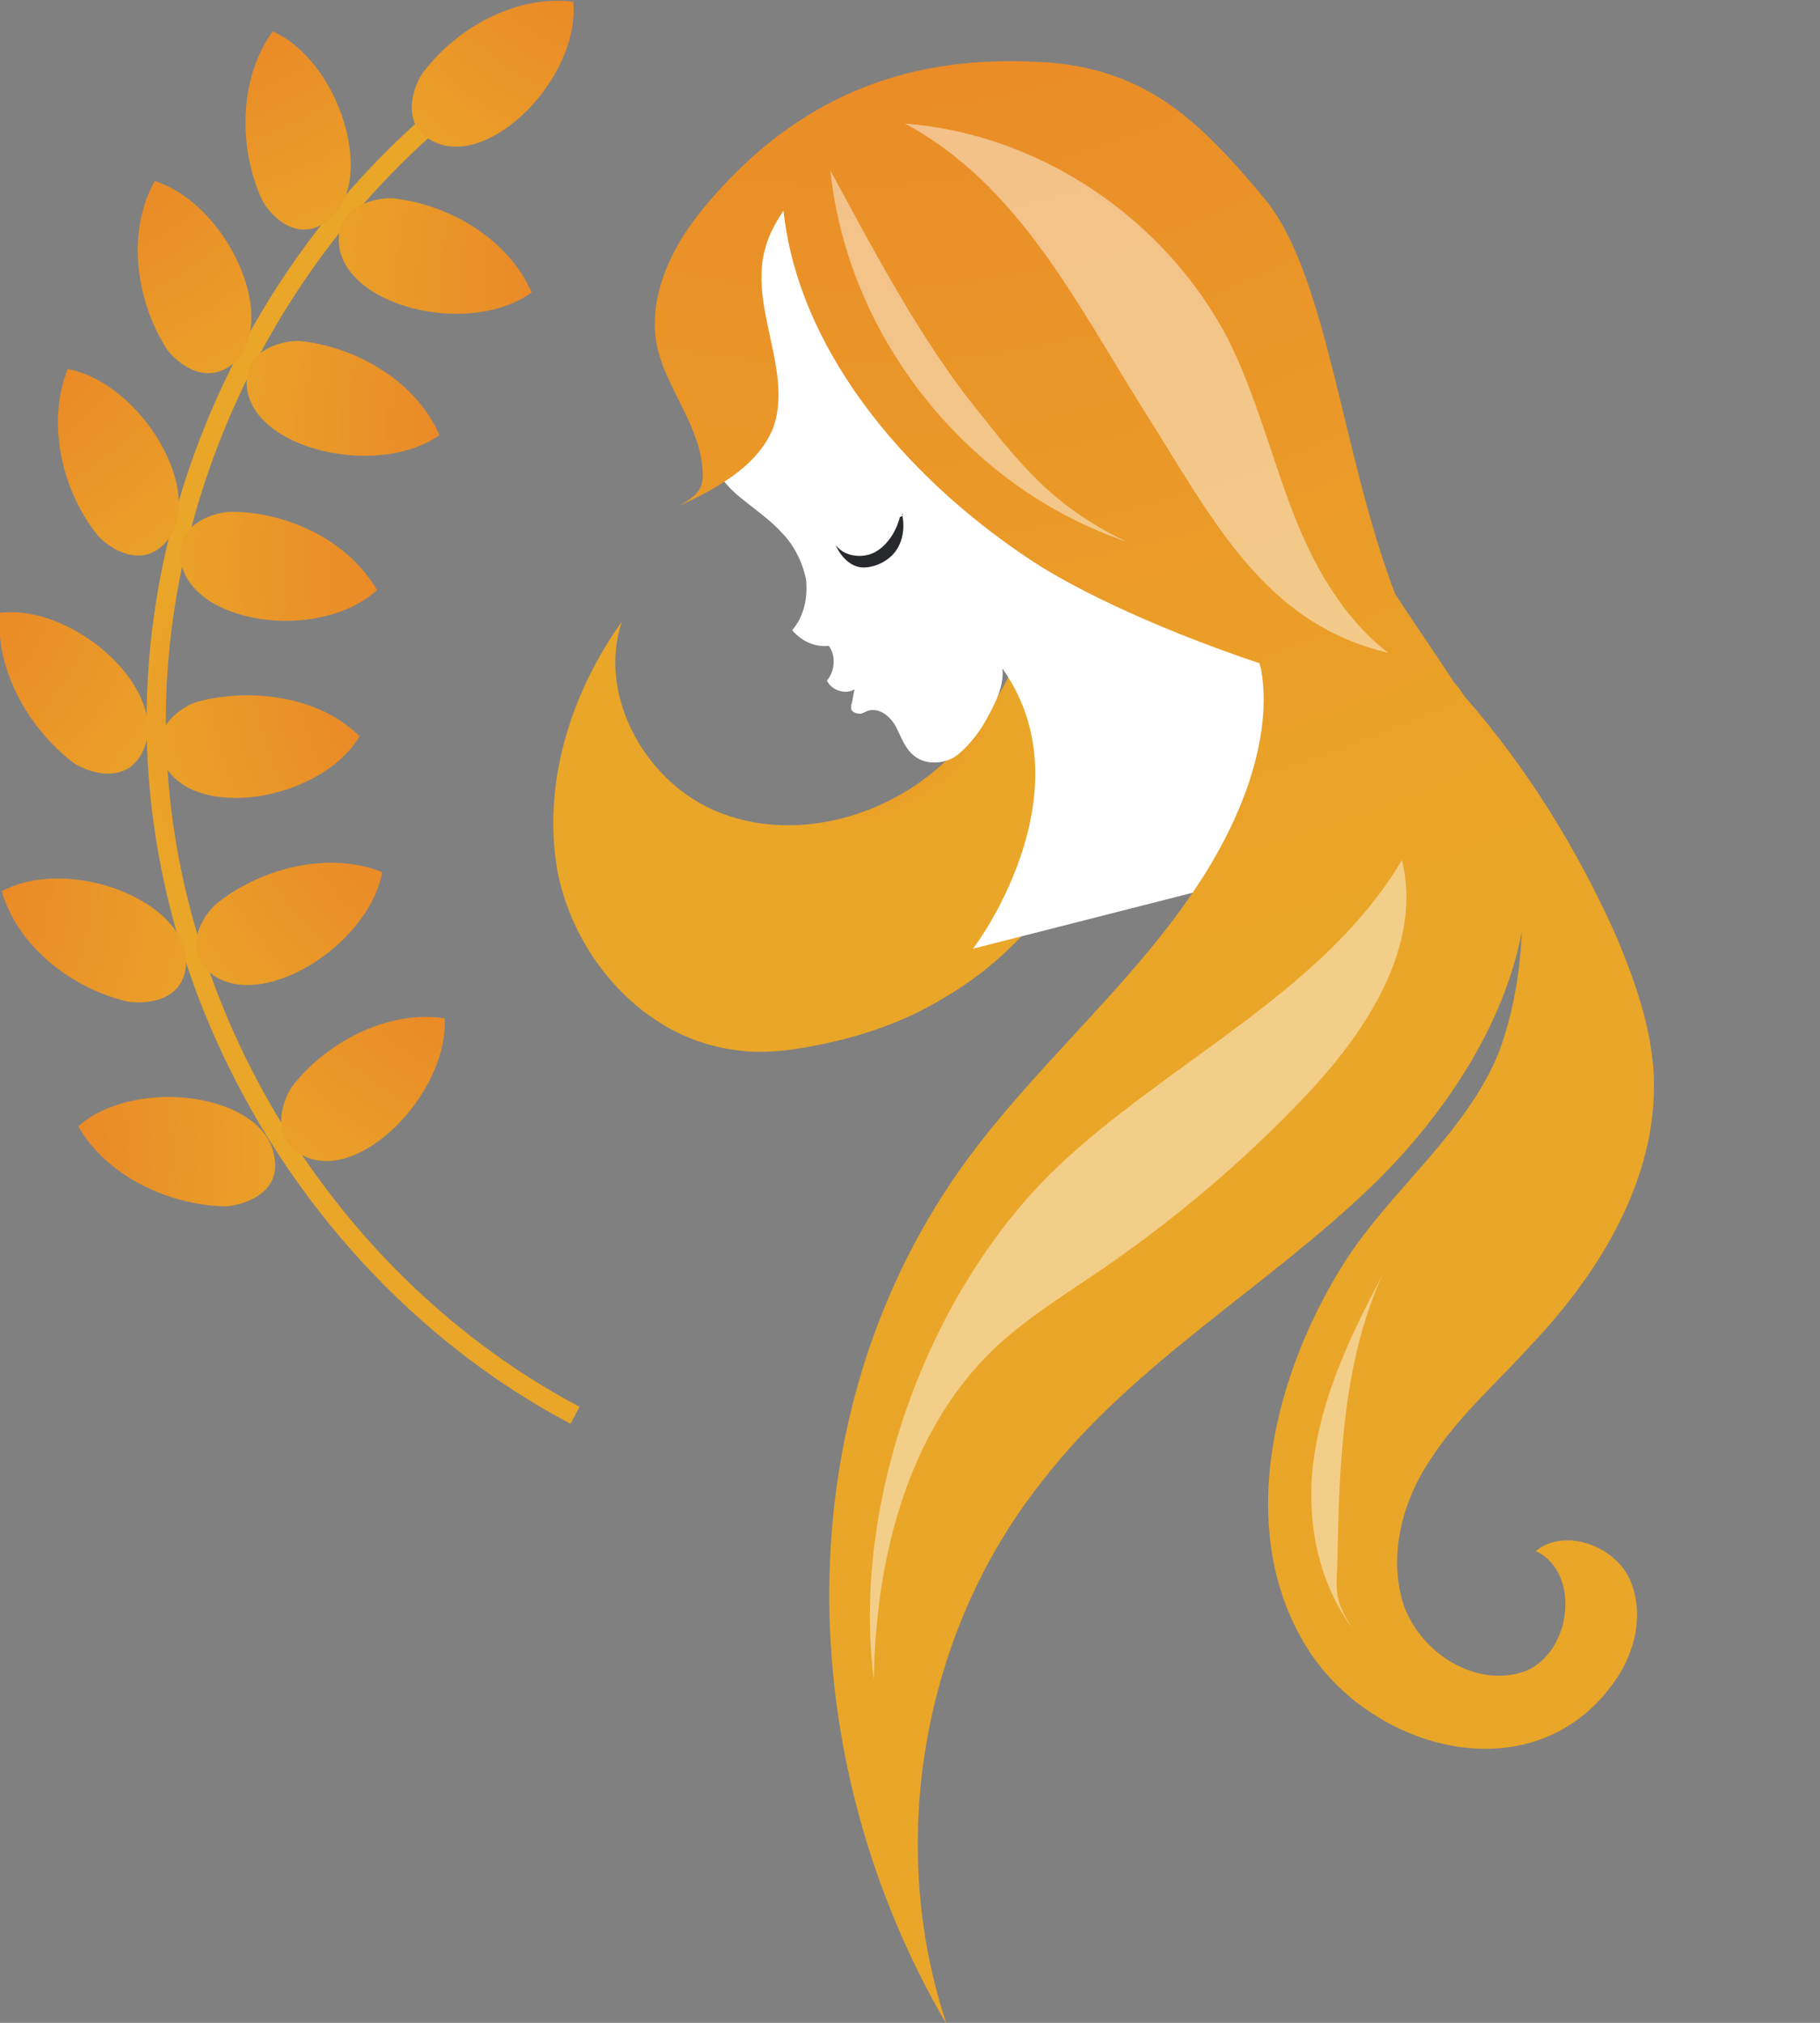 <svg width="72" height="80" viewBox="0 0 72 80" fill="none" xmlns="http://www.w3.org/2000/svg">
<rect x="0" y="0" width="72" height="80" fill="#808080" stroke="none"/>
<g clip-path="url(#clip0_178_3645)">
<path d="M41.235 23.064C40.548 26.024 39.105 28.847 36.699 30.706C34.294 32.564 30.927 33.253 28.177 32.014C25.428 30.774 23.642 27.401 24.604 24.578C22.542 27.47 21.442 31.05 22.061 34.492C22.748 37.934 25.497 41.033 29.002 41.514C30.239 41.721 31.545 41.514 32.782 41.239C34.363 40.895 35.875 40.344 37.249 39.518C41.854 36.902 44.534 31.669 45.015 26.437C45.496 21.205 43.916 15.903 41.648 11.153C42.747 13.632 41.785 20.585 41.235 23.064Z" fill="url(#paint0_radial_178_3645)"/>
<path d="M27.49 15.146C27.421 16.799 27.902 18.451 29.14 19.552C29.621 19.965 30.514 20.585 30.926 21.067C31.407 21.549 31.751 22.237 31.889 22.926C31.957 23.614 31.82 24.372 31.339 24.922C31.682 25.335 32.232 25.611 32.782 25.542C33.057 25.886 33.057 26.506 32.713 26.919C32.919 27.332 33.469 27.47 33.813 27.263C33.744 27.47 33.744 27.676 33.675 27.883C33.675 27.952 33.675 28.02 33.675 28.02C33.675 28.158 33.882 28.227 34.019 28.227C34.157 28.227 34.294 28.089 34.431 28.089C34.844 28.02 35.256 28.365 35.462 28.778C35.669 29.191 35.806 29.604 36.15 29.879C36.631 30.293 37.455 30.224 37.936 29.811C38.417 29.397 38.83 28.847 39.105 28.296C39.448 27.676 39.723 27.057 39.655 26.437C43.022 31.188 38.83 37.108 38.486 37.521L50.651 34.423C52.231 28.02 51.613 21.067 48.108 13.976C47.489 12.736 45.634 9.914 44.534 9.019C43.434 8.055 42.06 7.435 40.685 6.953C37.73 6.058 34.431 6.127 31.751 7.711C29.071 9.294 27.696 11.428 27.49 15.146Z" fill="white"/>
<path d="M39.448 22.238C40.342 21.205 40.892 19.897 41.098 18.52C41.167 18.107 41.167 17.625 40.96 17.212C40.754 16.799 40.411 16.523 39.929 16.523C39.517 16.523 39.105 16.799 38.83 17.074C38.28 17.625 37.937 18.382 37.868 19.139C38.624 20.31 39.105 20.998 39.448 22.238Z" fill="white"/>
<path d="M35.6 20.448C35.462 20.998 35.119 21.549 34.638 21.824C34.157 22.1 33.401 22.031 33.057 21.549C33.263 22.031 33.675 22.444 34.157 22.444C34.638 22.444 35.187 22.169 35.462 21.756C35.737 21.343 35.806 20.792 35.669 20.241C35.737 20.448 35.737 20.379 35.6 20.448Z" fill="#27292D"/>
<path d="M60.753 61.342C62.54 62.169 62.197 65.335 60.341 66.093C58.417 66.781 56.217 65.404 55.53 63.477C54.912 61.549 55.462 59.415 56.561 57.762C57.661 56.041 59.173 54.733 60.547 53.218C63.296 50.327 65.564 46.609 65.427 42.616C65.358 40.688 64.671 38.761 63.915 36.971C62.403 33.597 60.41 30.361 57.936 27.539C57.798 27.332 57.661 27.125 57.523 26.988C56.767 25.817 55.943 24.647 55.187 23.477C53.056 17.9 52.506 10.74 49.963 7.78C47.489 4.819 45.428 2.823 41.579 2.478C37.662 2.203 32.301 2.685 27.696 8.399C26.528 9.845 25.635 11.773 25.978 13.632C26.322 15.284 27.559 16.661 27.765 18.313C27.902 19.277 27.696 19.552 26.803 20.034C28.315 19.346 29.964 18.451 30.583 16.936C31.407 14.664 29.552 12.048 30.308 9.707C30.445 9.225 30.72 8.743 30.995 8.33C31.614 14.114 36.218 19.277 41.235 22.444C43.503 23.821 46.733 25.198 49.826 26.23C49.826 26.299 49.895 26.437 49.895 26.506C50.17 28.089 49.826 29.811 49.276 31.325C47.008 37.453 41.167 41.446 37.593 46.816C30.995 56.661 31.476 69.879 37.455 80.069C35.05 72.909 36.493 64.578 41.167 58.657C44.809 53.907 50.101 50.947 54.362 46.816C57.111 44.131 59.516 40.551 60.203 36.833C60.135 38.485 59.86 40.069 59.31 41.583C58.004 44.819 55.049 47.022 53.194 49.914C50.444 54.251 48.795 60.447 51.682 65.129C54.224 69.26 60.753 71.05 63.915 66.437C64.739 65.267 65.083 63.614 64.396 62.306C63.709 61.067 61.853 60.447 60.753 61.342Z" fill="url(#paint1_radial_178_3645)"/>
<path opacity="0.45" d="M54.912 25.817C53.056 24.372 51.888 22.237 51.063 20.034C50.238 17.831 49.62 15.49 48.589 13.425C46.115 8.675 41.167 5.301 35.806 4.888C40.273 7.298 42.541 11.91 45.221 16.179C47.97 20.516 49.963 24.647 54.912 25.817Z" fill="white"/>
<path opacity="0.45" d="M44.534 21.411C38.28 19.277 33.538 13.356 32.851 6.747C34.5 9.776 36.081 12.805 38.143 15.559C40.273 18.244 41.441 19.897 44.534 21.411Z" fill="white"/>
<path opacity="0.45" d="M34.569 66.437C34.638 61.687 35.875 56.661 39.311 53.356C40.617 52.117 42.197 51.153 43.709 50.12C46.596 48.124 49.276 45.852 51.682 43.305C54.087 40.757 56.286 37.384 55.462 34.01C52.369 39.243 46.184 41.996 41.785 46.196C36.699 51.084 33.675 59.415 34.569 66.437Z" fill="white"/>
<path opacity="0.45" d="M53.537 64.441C52.025 62.444 51.613 59.759 52.025 57.349C52.438 54.871 53.537 52.599 54.706 50.396C53.194 53.632 52.987 57.625 52.919 61.205C52.919 62.788 52.644 63.132 53.537 64.441Z" fill="white"/>
<path d="M21.717 1.515C12.164 7.022 5.979 17.969 6.185 29.053C6.391 40.138 12.989 50.809 22.748 55.972" stroke="url(#paint2_radial_178_3645)" stroke-width="0.761" stroke-miterlimit="10"/>
<path d="M22.679 0.069C20.48 -0.207 18.143 1.033 16.769 2.823C16.425 3.236 15.738 4.888 17.113 5.577C19.312 6.747 22.954 3.098 22.679 0.069Z" fill="url(#paint3_radial_178_3645)"/>
<path d="M10.79 1.239C9.484 3.029 9.415 5.714 10.309 7.78C10.515 8.33 11.615 9.639 12.852 8.812C14.982 7.435 13.539 2.478 10.79 1.239Z" fill="url(#paint4_radial_178_3645)"/>
<path d="M21.03 11.566C20.137 9.501 17.869 8.124 15.601 7.848C15.051 7.78 13.333 8.055 13.401 9.57C13.539 12.117 18.556 13.356 21.03 11.566Z" fill="url(#paint5_radial_178_3645)"/>
<path d="M6.117 7.16C5.017 9.157 5.361 11.773 6.529 13.701C6.804 14.182 8.041 15.353 9.209 14.389C11.133 12.737 9.003 8.055 6.117 7.16Z" fill="url(#paint6_radial_178_3645)"/>
<path d="M17.387 17.212C16.494 15.146 14.226 13.769 11.958 13.494C11.408 13.425 9.69 13.7 9.759 15.215C9.896 17.762 14.913 18.933 17.387 17.212Z" fill="url(#paint7_radial_178_3645)"/>
<path d="M2.68 14.595C1.855 16.661 2.405 19.277 3.78 21.067C4.123 21.549 5.498 22.582 6.529 21.48C8.247 19.621 5.635 15.146 2.68 14.595Z" fill="url(#paint8_radial_178_3645)"/>
<path d="M14.913 23.339C13.814 21.411 11.408 20.241 9.14 20.241C8.591 20.241 6.941 20.654 7.147 22.169C7.56 24.716 12.645 25.404 14.913 23.339Z" fill="url(#paint9_radial_178_3645)"/>
<path d="M-5.94258e-05 24.234C-0.206 26.437 1.1 28.778 2.886 30.155C3.367 30.499 4.948 31.119 5.635 29.742C6.804 27.401 3.024 23.89 -5.94258e-05 24.234Z" fill="url(#paint10_radial_178_3645)"/>
<path d="M14.226 29.122C12.646 27.539 9.965 27.194 7.835 27.745C7.285 27.883 5.842 28.778 6.46 30.155C7.56 32.496 12.646 31.738 14.226 29.122Z" fill="url(#paint11_radial_178_3645)"/>
<path d="M0.069 35.249C0.687 37.384 2.749 39.036 4.948 39.587C5.498 39.725 7.216 39.725 7.354 38.21C7.56 35.663 2.749 33.804 0.069 35.249Z" fill="url(#paint12_radial_178_3645)"/>
<path d="M15.12 34.492C13.058 33.666 10.446 34.286 8.659 35.663C8.178 36.007 7.147 37.384 8.247 38.416C10.171 40.138 14.57 37.453 15.12 34.492Z" fill="url(#paint13_radial_178_3645)"/>
<path d="M3.093 44.544C4.192 46.471 6.598 47.642 8.865 47.711C9.415 47.711 11.133 47.298 10.858 45.783C10.515 43.236 5.36 42.547 3.093 44.544Z" fill="url(#paint14_radial_178_3645)"/>
<path d="M17.594 40.275C15.394 39.931 12.989 41.17 11.614 42.892C11.271 43.305 10.584 44.888 11.889 45.645C14.089 46.953 17.731 43.305 17.594 40.275Z" fill="url(#paint15_radial_178_3645)"/>
</g>
<defs>
<radialGradient id="paint0_radial_178_3645" cx="0" cy="0" r="1" gradientUnits="userSpaceOnUse" gradientTransform="translate(33.442 26.415) scale(13.493 13.517)">
<stop offset="0.168" stop-color="#EA8928"/>
<stop offset="0.474" stop-color="#EAA628"/>
<stop offset="0.928" stop-color="#EAA628"/>
</radialGradient>
<radialGradient id="paint1_radial_178_3645" cx="0" cy="0" r="1" gradientUnits="userSpaceOnUse" gradientTransform="translate(33.567 -24.983) scale(135.282 135.521)">
<stop offset="0.168" stop-color="#EA8928"/>
<stop offset="0.474" stop-color="#EAA628"/>
<stop offset="0.928" stop-color="#EAA628"/>
</radialGradient>
<radialGradient id="paint2_radial_178_3645" cx="0" cy="0" r="1" gradientUnits="userSpaceOnUse" gradientTransform="translate(14.408 28.741) scale(20.285 20.321)">
<stop offset="0.168" stop-color="#EA8928"/>
<stop offset="0.474" stop-color="#EAA628"/>
<stop offset="0.928" stop-color="#EAA628"/>
</radialGradient>
<radialGradient id="paint3_radial_178_3645" cx="0" cy="0" r="1" gradientUnits="userSpaceOnUse" gradientTransform="translate(25.547 -5.492) scale(33.784 33.844)">
<stop offset="0.168" stop-color="#EA8928"/>
<stop offset="0.474" stop-color="#EAA628"/>
<stop offset="0.928" stop-color="#EAA628"/>
</radialGradient>
<radialGradient id="paint4_radial_178_3645" cx="0" cy="0" r="1" gradientUnits="userSpaceOnUse" gradientTransform="translate(7.357 -3.978) rotate(-60.833) scale(33.829 33.798)">
<stop offset="0.168" stop-color="#EA8928"/>
<stop offset="0.474" stop-color="#EAA628"/>
<stop offset="0.928" stop-color="#EAA628"/>
</radialGradient>
<radialGradient id="paint5_radial_178_3645" cx="0" cy="0" r="1" gradientUnits="userSpaceOnUse" gradientTransform="translate(27.234 11.179) rotate(59.055) scale(33.828 33.8)">
<stop offset="0.168" stop-color="#EA8928"/>
<stop offset="0.474" stop-color="#EAA628"/>
<stop offset="0.928" stop-color="#EAA628"/>
</radialGradient>
<radialGradient id="paint6_radial_178_3645" cx="0" cy="0" r="1" gradientUnits="userSpaceOnUse" gradientTransform="translate(1.972 2.518) rotate(-68.822) scale(33.835 33.791)">
<stop offset="0.168" stop-color="#EA8928"/>
<stop offset="0.474" stop-color="#EAA628"/>
<stop offset="0.928" stop-color="#EAA628"/>
</radialGradient>
<radialGradient id="paint7_radial_178_3645" cx="0" cy="0" r="1" gradientUnits="userSpaceOnUse" gradientTransform="translate(23.581 16.79) rotate(59.055) scale(33.828 33.8)">
<stop offset="0.168" stop-color="#EA8928"/>
<stop offset="0.474" stop-color="#EAA628"/>
<stop offset="0.928" stop-color="#EAA628"/>
</radialGradient>
<radialGradient id="paint8_radial_178_3645" cx="0" cy="0" r="1" gradientUnits="userSpaceOnUse" gradientTransform="translate(-1.92 10.376) rotate(-74.76) scale(33.84 33.789)">
<stop offset="0.168" stop-color="#EA8928"/>
<stop offset="0.474" stop-color="#EAA628"/>
<stop offset="0.928" stop-color="#EAA628"/>
</radialGradient>
<radialGradient id="paint9_radial_178_3645" cx="0" cy="0" r="1" gradientUnits="userSpaceOnUse" gradientTransform="translate(21.049 22.327) rotate(53.109) scale(33.822 33.805)">
<stop offset="0.168" stop-color="#EA8928"/>
<stop offset="0.474" stop-color="#EAA628"/>
<stop offset="0.928" stop-color="#EAA628"/>
</radialGradient>
<radialGradient id="paint10_radial_178_3645" cx="0" cy="0" r="1" gradientUnits="userSpaceOnUse" gradientTransform="translate(-5.55 21.447) rotate(-91.138) scale(33.844 33.784)">
<stop offset="0.168" stop-color="#EA8928"/>
<stop offset="0.474" stop-color="#EAA628"/>
<stop offset="0.928" stop-color="#EAA628"/>
</radialGradient>
<radialGradient id="paint11_radial_178_3645" cx="0" cy="0" r="1" gradientUnits="userSpaceOnUse" gradientTransform="translate(19.854 26.414) rotate(36.705) scale(33.806 33.823)">
<stop offset="0.168" stop-color="#EA8928"/>
<stop offset="0.474" stop-color="#EAA628"/>
<stop offset="0.928" stop-color="#EAA628"/>
</radialGradient>
<radialGradient id="paint12_radial_178_3645" cx="0" cy="0" r="1" gradientUnits="userSpaceOnUse" gradientTransform="translate(-6.132 34.746) rotate(-113.037) scale(33.834 33.792)">
<stop offset="0.168" stop-color="#EA8928"/>
<stop offset="0.474" stop-color="#EAA628"/>
<stop offset="0.928" stop-color="#EAA628"/>
</radialGradient>
<radialGradient id="paint13_radial_178_3645" cx="0" cy="0" r="1" gradientUnits="userSpaceOnUse" gradientTransform="translate(19.286 29.849) rotate(14.75) scale(33.788 33.84)">
<stop offset="0.168" stop-color="#EA8928"/>
<stop offset="0.474" stop-color="#EAA628"/>
<stop offset="0.928" stop-color="#EAA628"/>
</radialGradient>
<radialGradient id="paint14_radial_178_3645" cx="0" cy="0" r="1" gradientUnits="userSpaceOnUse" gradientTransform="translate(-3.028 45.554) rotate(-126.564) scale(33.822 33.804)">
<stop offset="0.168" stop-color="#EA8928"/>
<stop offset="0.474" stop-color="#EAA628"/>
<stop offset="0.928" stop-color="#EAA628"/>
</radialGradient>
<radialGradient id="paint15_radial_178_3645" cx="0" cy="0" r="1" gradientUnits="userSpaceOnUse" gradientTransform="translate(20.538 34.831) rotate(1.188) scale(33.784 33.844)">
<stop offset="0.168" stop-color="#EA8928"/>
<stop offset="0.474" stop-color="#EAA628"/>
<stop offset="0.928" stop-color="#EAA628"/>
</radialGradient>
<clipPath id="clip0_178_3645">
<rect width="71.818" height="80" fill="white"/>
</clipPath>
</defs>
</svg>
